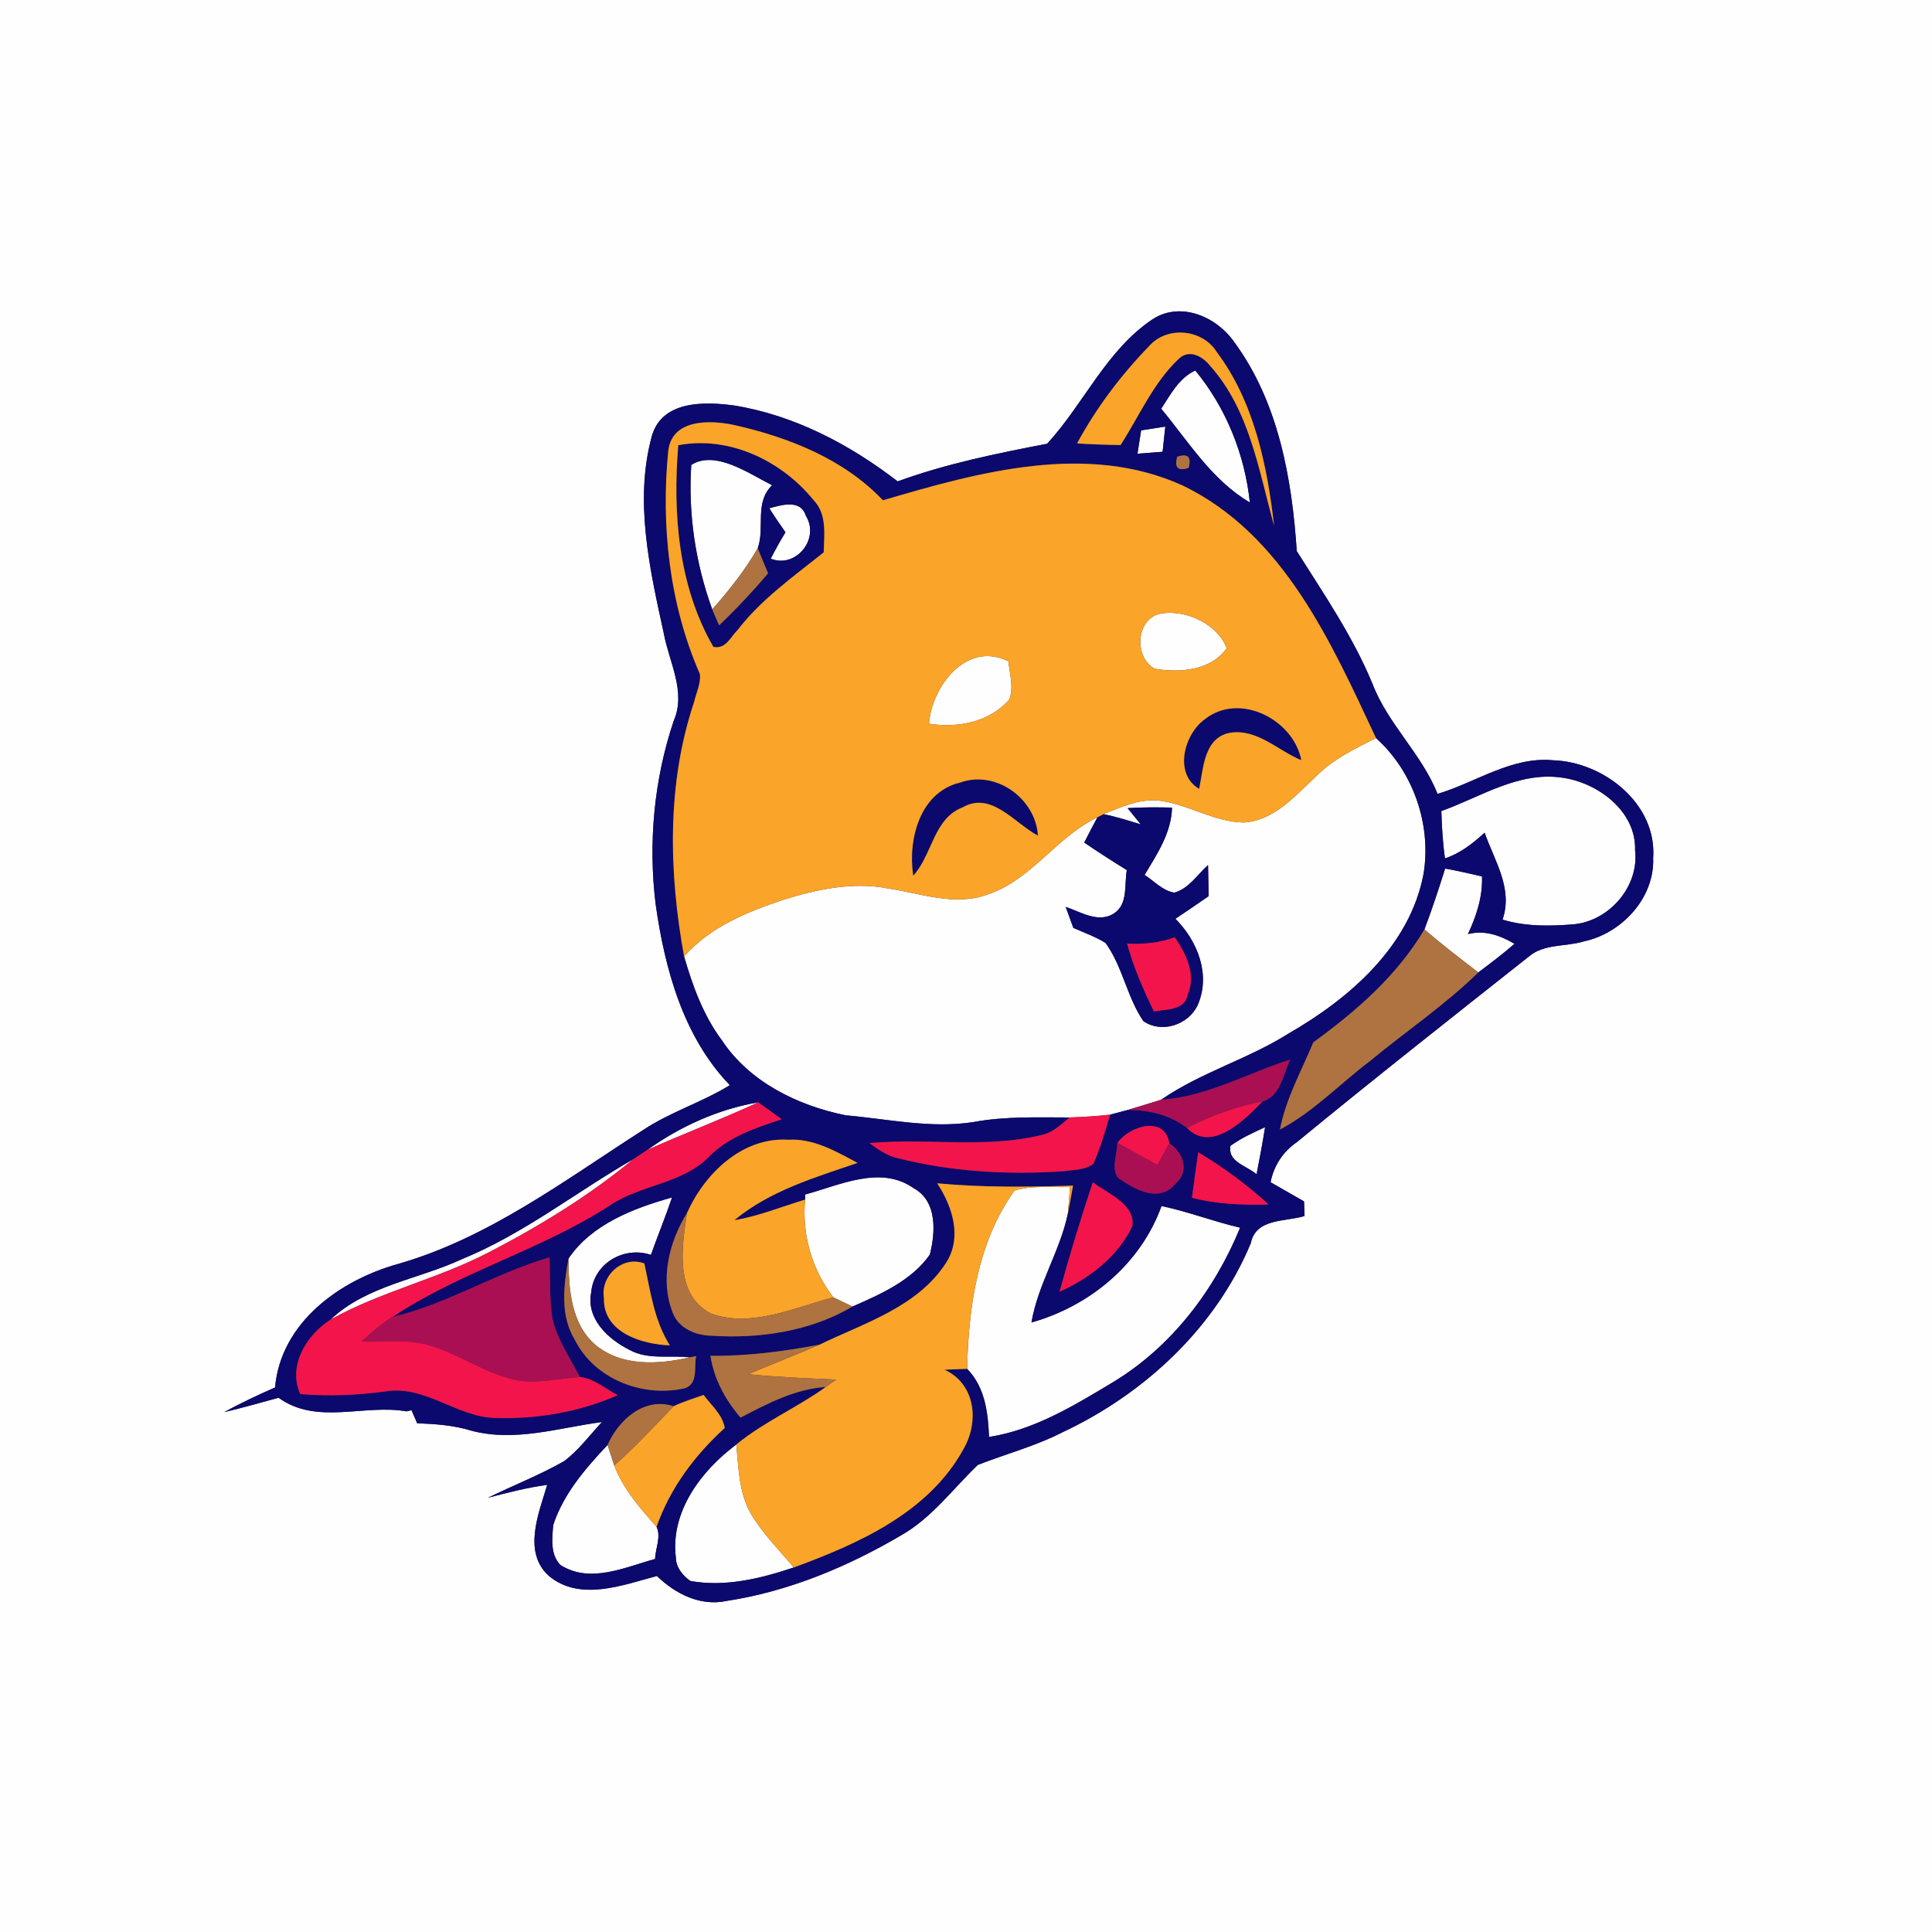 <?xml version="1.0" encoding="UTF-8" ?>
<!DOCTYPE svg PUBLIC "-//W3C//DTD SVG 1.1//EN" "http://www.w3.org/Graphics/SVG/1.1/DTD/svg11.dtd">
<svg width="250pt" height="250pt" viewBox="0 0 250 250" version="1.1" xmlns="http://www.w3.org/2000/svg">
<rect x="0" y="0" width="250" height="250" fill="#333333" stroke="none"/>
<g id="#fffefeff">
<path fill="#fffefe" opacity="1.00" d=" M 0.00 0.00 L 250.00 0.00 L 250.00 250.00 L 0.00 250.00 L 0.00 0.00 M 149.19 41.28 C 143.18 45.27 140.26 52.24 135.50 57.42 C 128.96 58.68 122.44 60.00 116.16 62.29 C 109.95 57.51 102.74 53.70 94.93 52.46 C 91.14 51.96 85.73 51.82 84.37 56.35 C 82.04 64.75 84.07 73.62 85.89 81.94 C 86.57 85.67 88.83 89.51 87.17 93.30 C 84.62 100.90 83.87 109.06 84.84 117.01 C 86.03 125.40 88.41 134.15 94.44 140.42 C 90.85 142.64 86.74 143.88 83.21 146.23 C 73.06 152.73 63.22 160.21 51.46 163.57 C 43.93 165.68 36.34 171.15 35.59 179.54 C 33.36 180.52 31.15 181.55 29.02 182.73 C 31.38 182.17 33.71 181.51 36.05 180.87 C 41.00 184.45 47.11 181.66 52.60 182.63 C 52.76 182.59 53.09 182.52 53.25 182.48 C 53.43 182.90 53.80 183.75 53.98 184.17 C 56.36 184.26 58.74 184.43 61.03 185.14 C 66.66 186.62 72.32 184.75 77.89 184.01 C 76.31 185.72 74.89 187.64 73.02 189.06 C 69.85 190.87 66.42 192.20 63.14 193.81 C 65.68 193.15 68.21 192.49 70.81 192.14 C 69.71 195.81 67.59 200.89 71.06 203.95 C 75.06 207.26 80.59 205.11 85.00 203.93 C 87.40 206.24 90.60 207.89 94.02 207.16 C 102.03 205.94 109.69 202.74 116.64 198.65 C 120.60 196.39 123.30 192.65 126.53 189.56 C 130.16 188.13 133.97 187.14 137.46 185.35 C 148.10 180.36 157.31 171.80 161.86 160.85 C 162.51 157.61 166.34 158.12 168.81 157.35 C 168.79 156.88 168.76 155.93 168.74 155.46 C 167.29 154.64 165.84 153.81 164.41 152.98 C 164.83 150.83 166.03 149.01 167.83 147.78 C 177.72 139.65 187.77 131.74 197.80 123.80 C 199.78 122.09 202.57 122.54 204.93 121.82 C 209.85 120.78 214.12 116.20 213.92 111.02 C 214.41 104.01 207.53 98.60 200.99 98.38 C 195.59 97.86 190.99 101.25 186.02 102.73 C 183.95 97.53 179.60 93.71 177.60 88.49 C 175.07 82.36 171.31 76.88 167.80 71.31 C 167.18 61.91 165.42 52.04 159.72 44.28 C 157.46 41.01 152.83 38.96 149.19 41.28 Z" />
<path fill="#fffefe" opacity="1.00" d=" M 150.26 52.89 C 151.48 51.04 152.55 48.92 154.67 47.94 C 158.65 52.77 161.08 58.81 161.73 65.02 C 156.81 62.13 153.81 57.17 150.26 52.89 Z" />
<path fill="#fffefe" opacity="1.00" d=" M 147.66 55.69 C 148.70 55.52 149.74 55.36 150.79 55.20 C 150.67 56.29 150.56 57.37 150.44 58.46 C 149.35 58.55 148.27 58.63 147.19 58.71 C 147.34 57.70 147.50 56.70 147.66 55.69 Z" />
<path fill="#fffefe" opacity="1.00" d=" M 89.45 60.16 C 92.56 58.20 96.85 61.25 99.91 62.79 C 97.58 65.05 99.01 68.30 98.05 70.94 C 96.40 73.80 94.35 76.39 92.16 78.85 C 90.00 72.91 89.03 66.47 89.45 60.16 Z" />
<path fill="#fffefe" opacity="1.00" d=" M 99.55 65.77 C 101.14 65.34 103.61 64.56 104.28 66.75 C 106.13 69.70 103.00 73.61 99.73 72.29 C 100.33 71.13 100.96 69.99 101.64 68.88 C 100.92 67.85 100.21 66.82 99.55 65.77 Z" />
<path fill="#fffefe" opacity="1.00" d=" M 150.39 79.37 C 153.61 78.89 157.61 80.85 158.73 83.88 C 156.69 86.78 152.66 87.09 149.45 86.54 C 146.64 85.09 146.97 79.82 150.39 79.37 Z" />
<path fill="#fffefe" opacity="1.00" d=" M 120.21 93.65 C 120.58 88.76 125.13 82.86 130.50 85.59 C 130.63 87.21 131.22 88.93 130.59 90.53 C 128.04 93.46 123.91 94.23 120.21 93.65 Z" />
<path fill="#fffefe" opacity="1.00" d=" M 170.39 100.37 C 172.56 98.20 175.35 96.87 178.05 95.50 C 182.87 99.82 185.25 106.69 184.21 113.06 C 182.46 122.41 174.66 129.18 166.79 133.71 C 161.52 137.05 155.40 138.75 150.26 142.30 C 148.82 142.75 147.37 143.20 145.92 143.63 C 145.35 143.78 144.22 144.09 143.65 144.24 C 141.91 144.43 140.15 144.54 138.40 144.60 C 134.26 144.60 130.08 144.43 125.99 145.19 C 120.45 146.06 114.93 144.80 109.43 144.32 C 103.22 143.06 96.99 140.02 93.41 134.61 C 91.00 131.39 89.63 127.58 88.52 123.76 C 91.87 119.96 96.67 117.99 101.37 116.43 C 105.73 115.07 110.38 114.07 114.94 114.97 C 119.12 115.60 123.47 117.27 127.66 115.79 C 133.41 113.96 136.66 108.31 142.01 105.76 C 141.42 106.84 140.85 107.93 140.30 109.03 C 142.11 110.26 143.94 111.44 145.81 112.59 C 145.46 114.48 146.01 116.99 144.14 118.20 C 142.13 119.50 139.85 118.00 137.90 117.35 C 138.23 118.25 138.56 119.16 138.89 120.07 C 140.28 120.69 141.74 121.20 143.05 122.01 C 145.28 125.08 145.82 129.01 147.95 132.13 C 150.31 133.77 153.77 132.62 154.97 130.08 C 156.71 126.15 154.98 121.79 152.10 118.89 C 153.55 117.93 154.97 116.94 156.40 115.96 C 156.38 114.61 156.35 113.27 156.32 111.93 C 154.94 113.18 153.84 114.98 151.96 115.51 C 150.43 115.26 149.36 114.01 148.11 113.22 C 149.73 110.51 151.57 107.78 151.66 104.50 C 149.74 104.46 147.82 104.45 145.91 104.57 C 146.48 105.27 147.04 105.97 147.61 106.67 C 146.01 106.19 144.42 105.67 142.79 105.35 C 145.02 104.45 147.35 103.39 149.82 103.58 C 153.66 104.00 157.07 106.39 160.98 106.43 C 164.97 106.16 167.66 102.88 170.39 100.37 Z" />
<path fill="#fffefe" opacity="1.00" d=" M 186.51 104.95 C 191.57 103.14 196.46 99.82 202.08 100.62 C 206.70 101.23 211.75 104.93 211.58 110.03 C 212.12 114.64 208.34 119.07 203.79 119.59 C 200.67 119.86 197.46 119.92 194.43 119.00 C 195.81 114.96 193.39 111.41 192.11 107.75 C 190.59 109.14 188.95 110.42 186.98 111.08 C 186.69 109.05 186.57 107.00 186.51 104.95 Z" />
<path fill="#fffefe" opacity="1.00" d=" M 184.32 120.27 C 185.30 117.67 186.17 115.04 187.00 112.39 C 188.60 112.68 190.18 113.04 191.77 113.41 C 191.87 116.04 191.05 118.52 189.95 120.87 C 192.11 120.32 194.13 121.04 195.98 122.13 C 194.47 123.43 192.89 124.64 191.29 125.83 C 188.93 124.02 186.57 122.21 184.32 120.27 Z" />
<path fill="#fffefe" opacity="1.00" d=" M 83.78 148.79 C 88.03 145.75 92.96 143.52 98.12 142.64 C 93.40 144.83 88.53 146.67 83.78 148.79 Z" />
<path fill="#fffefe" opacity="1.00" d=" M 159.22 148.27 C 160.60 147.27 162.16 146.56 163.70 145.86 C 163.38 147.90 162.99 149.93 162.60 151.95 C 161.36 150.86 158.82 150.36 159.22 148.27 Z" />
<path fill="#fffefe" opacity="1.00" d=" M 59.80 162.92 C 67.78 159.66 74.56 154.24 81.98 149.98 C 76.22 154.73 69.82 158.66 63.20 162.08 C 56.62 165.50 49.27 167.13 42.78 170.75 C 47.47 166.32 54.15 165.56 59.80 162.92 Z" />
<path fill="#fffefe" opacity="1.00" d=" M 104.18 154.57 C 108.66 153.37 113.93 150.72 118.24 153.76 C 121.29 155.43 121.06 159.45 120.32 162.35 C 117.94 165.73 113.98 167.45 110.31 169.07 C 109.69 168.77 108.46 168.18 107.84 167.88 C 105.06 164.26 103.76 159.79 104.18 155.23 L 104.18 154.57 Z" />
<path fill="#fffefe" opacity="1.00" d=" M 131.29 154.04 C 133.62 153.38 136.07 153.66 138.46 153.60 C 138.39 154.47 138.25 156.20 138.18 157.06 C 137.15 161.93 134.30 166.22 133.47 171.13 C 141.03 169.00 147.60 163.55 150.30 156.06 C 153.75 156.78 157.04 158.07 160.47 158.86 C 157.14 166.99 151.53 174.35 143.93 178.91 C 138.96 181.90 133.81 185.04 127.98 185.94 C 127.85 182.77 127.46 179.51 125.15 177.13 C 125.31 169.14 126.52 160.67 131.29 154.04 Z" />
<path fill="#fffefe" opacity="1.00" d=" M 73.56 162.86 C 76.52 158.44 82.01 156.33 86.96 154.95 C 86.12 157.45 85.11 159.89 84.23 162.38 C 80.71 161.20 76.83 163.50 76.50 167.24 C 75.82 170.65 78.70 173.30 81.47 174.68 C 83.84 175.99 86.66 175.34 89.24 175.64 C 85.17 176.59 80.41 176.85 77.00 173.99 C 73.87 171.24 73.58 166.74 73.56 162.86 Z" />
<path fill="#fffefe" opacity="1.00" d=" M 71.59 197.33 C 72.91 193.29 75.77 190.01 78.62 186.97 C 78.84 187.63 79.27 188.96 79.48 189.63 C 80.64 192.69 82.83 195.15 84.96 197.57 C 85.58 198.88 84.80 200.36 84.77 201.73 C 80.85 202.80 76.36 204.96 72.52 202.51 C 71.18 201.14 71.44 199.06 71.59 197.33 Z" />
<path fill="#fffefe" opacity="1.00" d=" M 87.46 201.59 C 86.70 195.63 90.74 190.30 95.28 186.92 C 95.57 189.94 95.60 193.16 97.16 195.87 C 98.67 198.44 100.82 200.55 102.71 202.83 C 98.43 204.26 93.88 205.39 89.34 204.58 C 88.36 203.90 87.48 202.84 87.46 201.59 Z" />
</g>
<g id="#0b096dff">
<path fill="#0b096d" opacity="1.00" d=" M 149.19 41.28 C 152.83 38.96 157.46 41.01 159.72 44.28 C 165.42 52.04 167.18 61.91 167.80 71.31 C 171.31 76.88 175.07 82.36 177.60 88.49 C 179.60 93.71 183.95 97.53 186.02 102.73 C 190.99 101.25 195.59 97.86 200.99 98.38 C 207.53 98.60 214.41 104.01 213.92 111.02 C 214.12 116.20 209.85 120.78 204.93 121.82 C 202.57 122.54 199.78 122.09 197.80 123.80 C 187.77 131.74 177.72 139.65 167.83 147.78 C 166.03 149.01 164.83 150.83 164.41 152.98 C 165.84 153.81 167.29 154.64 168.74 155.46 C 168.76 155.93 168.79 156.88 168.81 157.35 C 166.34 158.12 162.51 157.61 161.86 160.85 C 157.31 171.80 148.10 180.36 137.46 185.35 C 133.97 187.14 130.16 188.13 126.53 189.56 C 123.30 192.65 120.60 196.39 116.64 198.65 C 109.69 202.74 102.03 205.94 94.02 207.16 C 90.60 207.89 87.40 206.24 85.00 203.93 C 80.59 205.11 75.06 207.26 71.06 203.95 C 67.59 200.89 69.71 195.81 70.81 192.14 C 68.21 192.49 65.68 193.15 63.14 193.81 C 66.42 192.20 69.85 190.87 73.02 189.06 C 74.89 187.64 76.31 185.72 77.89 184.01 C 72.32 184.75 66.66 186.62 61.03 185.14 C 58.74 184.43 56.36 184.26 53.98 184.17 C 53.80 183.75 53.43 182.90 53.25 182.48 C 53.09 182.52 52.76 182.59 52.60 182.63 C 47.11 181.66 41.00 184.45 36.05 180.87 C 33.71 181.51 31.38 182.17 29.02 182.73 C 31.15 181.55 33.36 180.52 35.59 179.54 C 36.34 171.15 43.93 165.68 51.46 163.57 C 63.22 160.21 73.06 152.73 83.21 146.23 C 86.74 143.88 90.85 142.64 94.44 140.42 C 88.41 134.15 86.03 125.40 84.84 117.01 C 83.87 109.06 84.62 100.90 87.17 93.30 C 88.83 89.51 86.57 85.67 85.89 81.94 C 84.07 73.62 82.04 64.75 84.37 56.35 C 85.73 51.82 91.14 51.96 94.93 52.46 C 102.74 53.70 109.95 57.51 116.16 62.29 C 122.44 60.00 128.96 58.68 135.50 57.42 C 140.26 52.24 143.18 45.27 149.19 41.28 M 148.72 44.76 C 145.07 48.52 141.86 52.77 139.37 57.38 C 141.24 57.50 143.12 57.56 145.00 57.59 C 147.42 53.84 149.23 49.56 152.50 46.46 C 153.90 45.08 155.68 46.15 156.66 47.42 C 161.73 53.14 162.89 60.94 164.87 68.03 C 163.97 60.21 162.27 51.97 157.45 45.55 C 155.61 42.58 151.04 42.14 148.72 44.76 M 150.26 52.89 C 153.81 57.17 156.81 62.13 161.73 65.02 C 161.08 58.81 158.65 52.77 154.67 47.94 C 152.55 48.92 151.48 51.04 150.26 52.89 M 86.47 58.37 C 85.51 68.09 86.63 78.24 90.57 87.23 C 90.70 88.47 90.09 89.64 89.82 90.83 C 86.26 101.41 86.54 112.90 88.52 123.76 C 89.63 127.58 91.00 131.39 93.41 134.61 C 96.99 140.02 103.22 143.06 109.43 144.32 C 114.93 144.80 120.45 146.06 125.99 145.19 C 130.08 144.43 134.26 144.60 138.40 144.60 C 137.30 145.50 136.23 146.58 134.77 146.87 C 127.47 148.66 119.90 147.22 112.50 147.92 C 113.63 148.73 114.80 149.57 116.20 149.87 C 123.17 151.64 130.45 152.04 137.62 151.56 C 138.91 151.35 140.40 151.45 141.49 150.58 C 142.41 148.54 143.00 146.37 143.65 144.24 C 144.22 144.09 145.35 143.78 145.92 143.63 C 148.67 143.62 151.40 144.26 153.60 145.96 C 156.76 149.25 161.08 144.90 163.38 142.51 C 165.71 141.91 166.01 138.96 166.97 137.11 C 161.40 138.87 156.21 141.91 150.26 142.30 C 155.40 138.75 161.52 137.05 166.79 133.71 C 174.66 129.18 182.46 122.41 184.21 113.06 C 185.25 106.69 182.87 99.82 178.05 95.50 C 172.25 83.12 166.10 69.16 153.09 62.85 C 140.68 57.18 126.66 61.08 114.25 64.74 C 109.20 59.39 102.01 56.57 94.97 54.99 C 91.85 54.33 86.94 54.19 86.47 58.37 M 147.66 55.69 C 147.50 56.70 147.34 57.70 147.19 58.71 C 148.27 58.63 149.35 58.55 150.44 58.46 C 150.56 57.37 150.67 56.29 150.79 55.20 C 149.74 55.36 148.70 55.52 147.66 55.69 M 152.33 59.10 C 151.94 60.51 152.43 61.00 153.80 60.55 C 154.20 59.13 153.71 58.64 152.33 59.10 M 186.51 104.95 C 186.57 107.00 186.69 109.05 186.98 111.08 C 188.95 110.42 190.59 109.14 192.11 107.75 C 193.39 111.41 195.81 114.96 194.43 119.00 C 197.46 119.92 200.67 119.86 203.79 119.59 C 208.34 119.07 212.12 114.64 211.58 110.03 C 211.75 104.93 206.70 101.23 202.08 100.62 C 196.46 99.82 191.57 103.14 186.51 104.95 M 184.32 120.27 C 180.77 126.26 175.51 130.83 169.94 134.88 C 168.41 138.59 166.37 142.17 165.63 146.16 C 169.99 143.85 173.40 140.22 177.30 137.28 C 181.94 133.43 186.97 130.06 191.29 125.83 C 192.89 124.64 194.47 123.43 195.98 122.13 C 194.13 121.04 192.11 120.32 189.95 120.87 C 191.05 118.52 191.87 116.04 191.77 113.41 C 190.18 113.04 188.60 112.68 187.00 112.39 C 186.17 115.04 185.30 117.67 184.32 120.27 M 83.78 148.79 C 83.33 149.09 82.43 149.68 81.98 149.98 C 74.56 154.24 67.78 159.66 59.80 162.92 C 54.15 165.56 47.47 166.32 42.78 170.75 C 39.69 172.75 37.20 176.68 38.85 180.39 C 42.58 180.70 46.32 180.54 50.03 180.03 C 55.01 179.27 59.09 183.31 63.96 183.48 C 69.40 183.67 74.96 182.73 79.94 180.53 C 78.34 179.73 76.87 178.36 75.03 178.18 C 73.78 175.72 72.13 173.39 71.49 170.67 C 71.08 168.03 71.20 165.36 71.12 162.70 C 64.13 164.72 57.87 168.76 50.80 170.41 C 59.63 164.52 70.08 161.74 78.96 155.95 C 82.95 153.28 88.27 153.20 91.72 149.70 C 94.27 147.09 97.78 145.95 101.15 144.83 C 100.14 144.10 99.13 143.37 98.12 142.64 C 92.96 143.52 88.03 145.75 83.78 148.79 M 144.59 147.89 C 144.57 149.35 143.77 151.03 144.63 152.37 C 146.74 153.89 150.01 155.77 152.12 153.16 C 154.01 151.49 153.10 149.17 151.31 147.93 C 150.71 144.28 146.15 145.70 144.59 147.89 M 159.22 148.27 C 158.82 150.36 161.36 150.86 162.60 151.95 C 162.99 149.93 163.38 147.90 163.70 145.86 C 162.16 146.56 160.60 147.27 159.22 148.27 M 88.89 156.98 C 86.54 160.76 85.37 165.65 87.07 169.91 C 87.83 171.89 90.00 172.79 92.00 172.84 C 98.26 173.25 104.83 172.30 110.31 169.07 C 113.98 167.45 117.94 165.73 120.32 162.35 C 121.06 159.45 121.29 155.43 118.24 153.76 C 113.93 150.72 108.66 153.37 104.18 154.57 L 104.18 155.23 C 101.14 156.14 98.18 157.37 95.03 157.89 C 99.63 154.08 105.43 152.37 110.97 150.48 C 108.18 148.99 105.28 147.29 102.00 147.48 C 96.04 147.12 91.16 151.87 88.89 156.98 M 155.05 149.11 C 154.75 151.07 154.50 153.03 154.24 154.99 C 157.48 155.84 160.84 155.94 164.17 155.87 C 161.37 153.31 158.31 151.05 155.05 149.11 M 121.27 153.12 C 123.25 156.12 124.54 160.12 122.42 163.41 C 118.74 169.12 111.85 171.19 106.04 174.00 C 101.39 174.87 96.68 175.50 91.93 175.44 C 92.38 178.45 93.86 181.14 95.83 183.44 C 99.31 181.62 102.86 179.74 106.86 179.47 C 103.13 182.16 98.85 183.98 95.28 186.92 C 90.74 190.30 86.70 195.63 87.46 201.59 C 87.48 202.84 88.36 203.90 89.34 204.58 C 93.88 205.39 98.43 204.26 102.71 202.83 C 111.08 199.76 120.11 195.75 124.63 187.59 C 126.73 184.04 126.28 179.12 122.23 177.24 C 122.96 177.22 124.42 177.16 125.15 177.13 C 127.46 179.51 127.85 182.77 127.98 185.94 C 133.81 185.04 138.96 181.90 143.93 178.91 C 151.53 174.35 157.14 166.99 160.47 158.86 C 157.04 158.07 153.75 156.78 150.30 156.06 C 147.60 163.55 141.03 169.00 133.47 171.13 C 134.30 166.22 137.15 161.93 138.18 157.06 C 138.42 155.85 138.63 154.63 138.85 153.42 C 132.99 153.60 127.11 153.67 121.27 153.12 M 141.41 152.99 C 139.85 157.67 138.41 162.40 137.10 167.16 C 140.98 165.41 144.67 162.59 146.52 158.67 C 146.96 155.84 143.34 154.45 141.41 152.99 M 73.56 162.86 C 72.93 166.36 72.44 170.25 74.42 173.44 C 76.99 178.51 83.25 180.88 88.66 179.63 C 90.39 178.99 89.78 176.88 90.08 175.48 L 89.24 175.64 C 86.66 175.34 83.84 175.99 81.47 174.68 C 78.70 173.30 75.82 170.65 76.50 167.24 C 76.83 163.50 80.71 161.20 84.23 162.38 C 85.11 159.89 86.12 157.45 86.96 154.95 C 82.01 156.33 76.52 158.44 73.56 162.86 M 78.15 168.00 C 78.04 172.44 83.07 173.96 86.68 174.09 C 84.65 170.88 84.17 167.11 83.38 163.49 C 80.56 162.42 77.65 165.11 78.15 168.00 M 87.17 181.96 C 83.35 180.75 80.08 183.70 78.62 186.97 C 75.77 190.01 72.91 193.29 71.59 197.33 C 71.44 199.06 71.18 201.14 72.52 202.51 C 76.36 204.96 80.85 202.80 84.77 201.73 C 84.80 200.36 85.58 198.88 84.96 197.57 C 86.72 192.55 89.89 188.33 93.78 184.78 C 93.50 183.03 92.03 181.86 91.05 180.50 C 89.75 180.96 88.42 181.37 87.17 181.96 Z" />
<path fill="#0b096d" opacity="1.00" d=" M 87.77 57.61 C 94.38 56.36 101.16 59.63 105.28 64.72 C 107.04 66.55 106.64 69.17 106.59 71.47 C 102.70 74.59 98.56 77.50 95.48 81.48 C 94.55 82.40 93.90 84.07 92.31 83.70 C 87.79 75.89 87.03 66.45 87.77 57.61 M 89.45 60.16 C 89.03 66.47 90.00 72.91 92.16 78.85 C 92.45 79.54 92.75 80.23 93.05 80.92 C 95.28 78.79 97.40 76.54 99.39 74.18 C 98.93 73.10 98.49 72.02 98.05 70.94 C 99.01 68.30 97.58 65.05 99.91 62.79 C 96.85 61.25 92.56 58.20 89.45 60.16 M 99.55 65.77 C 100.21 66.82 100.92 67.85 101.64 68.88 C 100.96 69.99 100.33 71.13 99.73 72.29 C 103.00 73.61 106.13 69.70 104.28 66.75 C 103.61 64.56 101.14 65.34 99.55 65.77 Z" />
<path fill="#0b096d" opacity="1.00" d=" M 155.96 93.03 C 160.42 89.54 167.39 93.11 168.39 98.37 C 165.35 97.12 162.64 94.23 159.11 94.83 C 155.77 95.51 155.73 99.43 155.17 102.08 C 151.84 100.14 153.22 94.93 155.96 93.03 Z" />
<path fill="#0b096d" opacity="1.00" d=" M 118.17 113.32 C 117.46 108.65 119.01 102.52 124.22 101.27 C 128.84 99.59 134.01 103.31 134.31 108.13 C 131.29 106.54 128.30 102.34 124.57 104.47 C 120.78 105.92 120.66 110.61 118.17 113.32 Z" />
<path fill="#0b096d" opacity="1.00" d=" M 145.91 104.57 C 147.82 104.45 149.74 104.46 151.66 104.50 C 151.57 107.78 149.73 110.51 148.11 113.22 C 149.36 114.01 150.43 115.26 151.96 115.51 C 153.84 114.98 154.94 113.18 156.32 111.93 C 156.35 113.27 156.38 114.61 156.40 115.96 C 154.97 116.94 153.55 117.93 152.10 118.89 C 154.98 121.79 156.71 126.15 154.97 130.08 C 153.77 132.62 150.31 133.77 147.95 132.13 C 145.82 129.01 145.28 125.08 143.05 122.01 C 141.74 121.20 140.28 120.69 138.89 120.07 C 138.56 119.16 138.23 118.25 137.90 117.35 C 139.85 118.00 142.13 119.50 144.14 118.20 C 146.01 116.99 145.46 114.48 145.81 112.59 C 143.94 111.44 142.11 110.26 140.30 109.03 C 140.85 107.93 141.42 106.84 142.01 105.76 L 142.79 105.35 C 144.42 105.67 146.01 106.19 147.61 106.67 C 147.04 105.97 146.48 105.27 145.91 104.57 M 145.85 122.10 C 146.66 125.15 147.95 128.05 149.32 130.89 C 150.92 130.56 153.34 130.79 153.69 128.67 C 154.82 126.08 153.46 123.41 152.02 121.28 C 150.04 122.02 147.94 122.21 145.85 122.10 Z" />
</g>
<g id="#faa429ff">
<path fill="#faa429" opacity="1.00" d=" M 148.72 44.76 C 151.04 42.14 155.61 42.58 157.45 45.55 C 162.27 51.97 163.97 60.21 164.87 68.03 C 162.89 60.94 161.73 53.14 156.66 47.42 C 155.68 46.15 153.90 45.08 152.50 46.46 C 149.23 49.56 147.42 53.84 145.00 57.59 C 143.12 57.56 141.24 57.50 139.37 57.38 C 141.86 52.77 145.07 48.52 148.72 44.76 Z" />
<path fill="#faa429" opacity="1.00" d=" M 86.47 58.37 C 86.94 54.19 91.85 54.33 94.97 54.99 C 102.01 56.57 109.20 59.39 114.25 64.74 C 126.66 61.08 140.68 57.18 153.09 62.85 C 166.10 69.16 172.25 83.12 178.05 95.50 C 175.35 96.87 172.56 98.20 170.39 100.37 C 167.66 102.88 164.97 106.16 160.98 106.43 C 157.07 106.39 153.66 104.00 149.82 103.58 C 147.35 103.39 145.02 104.45 142.79 105.35 L 142.01 105.76 C 136.66 108.31 133.41 113.96 127.66 115.79 C 123.47 117.27 119.12 115.60 114.94 114.97 C 110.38 114.07 105.73 115.07 101.37 116.43 C 96.67 117.99 91.87 119.96 88.52 123.76 C 86.54 112.90 86.26 101.41 89.82 90.83 C 90.09 89.64 90.70 88.47 90.57 87.23 C 86.63 78.24 85.51 68.09 86.47 58.37 M 87.77 57.61 C 87.03 66.45 87.79 75.89 92.31 83.70 C 93.90 84.07 94.55 82.40 95.48 81.48 C 98.56 77.50 102.70 74.59 106.59 71.47 C 106.64 69.17 107.04 66.55 105.28 64.72 C 101.16 59.63 94.38 56.36 87.77 57.61 M 150.39 79.37 C 146.97 79.82 146.64 85.09 149.45 86.54 C 152.66 87.09 156.69 86.78 158.73 83.88 C 157.61 80.85 153.61 78.89 150.39 79.37 M 120.21 93.65 C 123.91 94.23 128.04 93.46 130.59 90.53 C 131.22 88.93 130.63 87.21 130.50 85.59 C 125.13 82.86 120.58 88.76 120.21 93.65 M 155.96 93.03 C 153.22 94.93 151.84 100.14 155.17 102.08 C 155.73 99.43 155.77 95.51 159.11 94.83 C 162.64 94.23 165.35 97.12 168.39 98.37 C 167.39 93.11 160.42 89.54 155.96 93.03 M 118.17 113.32 C 120.66 110.61 120.78 105.92 124.57 104.47 C 128.30 102.34 131.29 106.54 134.31 108.13 C 134.01 103.31 128.84 99.59 124.22 101.27 C 119.01 102.52 117.46 108.65 118.17 113.32 Z" />
<path fill="#faa429" opacity="1.00" d=" M 88.89 156.98 C 91.16 151.87 96.04 147.12 102.00 147.48 C 105.28 147.29 108.18 148.99 110.97 150.48 C 105.43 152.37 99.63 154.08 95.03 157.89 C 98.18 157.37 101.14 156.14 104.18 155.23 C 103.76 159.79 105.06 164.26 107.84 167.88 C 102.76 169.20 97.29 171.84 92.03 169.99 C 87.24 167.55 88.23 161.35 88.89 156.98 Z" />
<path fill="#faa429" opacity="1.00" d=" M 121.27 153.12 C 127.11 153.67 132.99 153.60 138.85 153.42 C 138.63 154.63 138.42 155.85 138.18 157.06 C 138.25 156.20 138.39 154.47 138.46 153.60 C 136.07 153.66 133.62 153.38 131.29 154.04 C 126.52 160.67 125.31 169.14 125.15 177.13 C 124.42 177.16 122.96 177.22 122.23 177.24 C 126.28 179.12 126.73 184.04 124.63 187.59 C 120.11 195.75 111.08 199.76 102.71 202.83 C 100.82 200.55 98.67 198.44 97.16 195.87 C 95.60 193.16 95.57 189.94 95.28 186.92 C 98.85 183.98 103.13 182.16 106.86 179.47 C 107.19 179.23 107.86 178.76 108.20 178.52 C 104.40 178.34 100.60 178.21 96.82 177.82 C 99.88 176.51 102.99 175.33 106.04 174.00 C 111.85 171.19 118.74 169.12 122.42 163.41 C 124.54 160.12 123.25 156.12 121.27 153.12 Z" />
<path fill="#faa429" opacity="1.00" d=" M 78.15 168.00 C 77.65 165.11 80.56 162.42 83.38 163.49 C 84.17 167.11 84.65 170.88 86.68 174.09 C 83.07 173.96 78.04 172.44 78.15 168.00 Z" />
<path fill="#faa429" opacity="1.00" d=" M 87.17 181.96 C 88.42 181.37 89.75 180.96 91.05 180.50 C 92.03 181.86 93.50 183.03 93.78 184.78 C 89.89 188.33 86.72 192.55 84.96 197.57 C 82.83 195.15 80.64 192.69 79.48 189.63 C 82.20 187.23 84.67 184.57 87.17 181.96 Z" />
</g>
<g id="#af7341ff">
<path fill="#af7341" opacity="1.00" d=" M 152.33 59.10 C 153.71 58.64 154.20 59.13 153.80 60.55 C 152.43 61.00 151.94 60.51 152.33 59.10 Z" />
<path fill="#af7341" opacity="1.00" d=" M 92.16 78.85 C 94.35 76.39 96.40 73.80 98.05 70.94 C 98.49 72.02 98.93 73.10 99.39 74.18 C 97.40 76.54 95.28 78.79 93.05 80.92 C 92.75 80.23 92.45 79.54 92.16 78.85 Z" />
<path fill="#af7341" opacity="1.00" d=" M 169.94 134.88 C 175.51 130.83 180.77 126.26 184.32 120.27 C 186.57 122.21 188.93 124.02 191.29 125.83 C 186.97 130.06 181.94 133.43 177.30 137.28 C 173.40 140.22 169.99 143.85 165.63 146.16 C 166.37 142.17 168.41 138.59 169.94 134.88 Z" />
<path fill="#af7341" opacity="1.00" d=" M 87.07 169.91 C 85.37 165.65 86.54 160.76 88.89 156.98 C 88.23 161.35 87.24 167.55 92.03 169.99 C 97.29 171.84 102.76 169.20 107.84 167.88 C 108.46 168.18 109.69 168.77 110.31 169.07 C 104.83 172.30 98.26 173.25 92.00 172.84 C 90.00 172.79 87.83 171.89 87.07 169.91 Z" />
<path fill="#af7341" opacity="1.00" d=" M 74.42 173.44 C 72.44 170.25 72.93 166.36 73.56 162.86 C 73.58 166.74 73.87 171.24 77.00 173.99 C 80.41 176.85 85.17 176.59 89.24 175.64 L 90.08 175.48 C 89.78 176.88 90.39 178.99 88.66 179.63 C 83.25 180.88 76.99 178.51 74.42 173.44 Z" />
<path fill="#af7341" opacity="1.00" d=" M 91.93 175.44 C 96.68 175.50 101.39 174.87 106.04 174.00 C 102.99 175.33 99.88 176.51 96.82 177.82 C 100.60 178.21 104.40 178.34 108.20 178.52 C 107.86 178.76 107.19 179.23 106.86 179.47 C 102.86 179.74 99.31 181.62 95.83 183.44 C 93.86 181.14 92.38 178.45 91.93 175.44 Z" />
<path fill="#af7341" opacity="1.00" d=" M 78.62 186.97 C 80.08 183.70 83.35 180.75 87.17 181.96 C 84.67 184.57 82.20 187.23 79.48 189.63 C 79.27 188.96 78.84 187.63 78.62 186.97 Z" />
</g>
<g id="#f3144bff">
<path fill="#f3144b" opacity="1.00" d=" M 145.85 122.10 C 147.94 122.21 150.04 122.02 152.02 121.28 C 153.46 123.41 154.82 126.08 153.69 128.67 C 153.34 130.79 150.92 130.56 149.32 130.89 C 147.95 128.05 146.66 125.15 145.85 122.10 Z" />
<path fill="#f3144b" opacity="1.00" d=" M 153.60 145.96 C 156.69 144.37 159.96 143.16 163.38 142.51 C 161.08 144.90 156.76 149.25 153.60 145.96 Z" />
<path fill="#f3144b" opacity="1.00" d=" M 98.12 142.64 C 99.13 143.37 100.14 144.10 101.15 144.83 C 97.78 145.95 94.27 147.09 91.72 149.70 C 88.27 153.20 82.95 153.28 78.96 155.95 C 70.08 161.74 59.63 164.52 50.80 170.41 C 49.33 171.29 48.06 172.45 46.79 173.58 C 49.52 173.61 52.29 173.33 54.99 173.92 C 59.25 175.03 62.87 177.89 67.24 178.66 C 69.85 178.98 72.44 178.39 75.03 178.18 C 76.87 178.36 78.34 179.73 79.94 180.53 C 74.96 182.73 69.40 183.67 63.96 183.48 C 59.09 183.31 55.01 179.27 50.03 180.03 C 46.32 180.54 42.58 180.70 38.85 180.39 C 37.20 176.68 39.69 172.75 42.78 170.75 C 49.27 167.13 56.62 165.50 63.20 162.08 C 69.82 158.66 76.22 154.73 81.98 149.98 C 82.43 149.68 83.33 149.09 83.78 148.79 C 88.53 146.67 93.40 144.83 98.12 142.64 Z" />
<path fill="#f3144b" opacity="1.00" d=" M 138.40 144.60 C 140.15 144.54 141.91 144.43 143.65 144.24 C 143.00 146.37 142.41 148.54 141.49 150.58 C 140.40 151.45 138.91 151.35 137.62 151.56 C 130.45 152.04 123.17 151.64 116.20 149.87 C 114.80 149.57 113.63 148.73 112.50 147.92 C 119.90 147.22 127.47 148.66 134.77 146.87 C 136.23 146.58 137.30 145.50 138.40 144.60 Z" />
<path fill="#f3144b" opacity="1.00" d=" M 144.59 147.89 C 146.15 145.70 150.71 144.28 151.31 147.93 C 150.80 148.87 150.29 149.81 149.77 150.75 C 148.04 149.80 146.31 148.85 144.59 147.89 Z" />
<path fill="#f3144b" opacity="1.00" d=" M 155.05 149.11 C 158.31 151.05 161.37 153.31 164.17 155.87 C 160.84 155.94 157.48 155.84 154.24 154.99 C 154.50 153.03 154.75 151.07 155.05 149.11 Z" />
<path fill="#f3144b" opacity="1.00" d=" M 141.41 152.99 C 143.34 154.45 146.96 155.84 146.52 158.67 C 144.67 162.59 140.98 165.41 137.10 167.16 C 138.41 162.40 139.85 157.67 141.41 152.99 Z" />
</g>
<g id="#aa0f53ff">
<path fill="#aa0f53" opacity="1.00" d=" M 150.26 142.30 C 156.21 141.91 161.40 138.87 166.97 137.11 C 166.01 138.96 165.71 141.91 163.38 142.51 C 159.96 143.16 156.69 144.37 153.60 145.96 C 151.40 144.26 148.67 143.62 145.92 143.63 C 147.37 143.20 148.82 142.75 150.26 142.30 Z" />
<path fill="#aa0f53" opacity="1.00" d=" M 144.59 147.89 C 146.31 148.85 148.04 149.80 149.77 150.75 C 150.29 149.81 150.80 148.87 151.31 147.93 C 153.10 149.17 154.01 151.49 152.12 153.16 C 150.01 155.77 146.74 153.89 144.63 152.37 C 143.77 151.03 144.57 149.35 144.59 147.89 Z" />
<path fill="#aa0f53" opacity="1.00" d=" M 50.80 170.41 C 57.87 168.76 64.13 164.72 71.12 162.70 C 71.20 165.36 71.08 168.03 71.49 170.67 C 72.13 173.39 73.78 175.72 75.03 178.18 C 72.44 178.39 69.85 178.98 67.24 178.66 C 62.87 177.89 59.25 175.03 54.99 173.92 C 52.29 173.33 49.52 173.61 46.79 173.58 C 48.06 172.45 49.33 171.29 50.80 170.41 Z" />
</g>
</svg>
